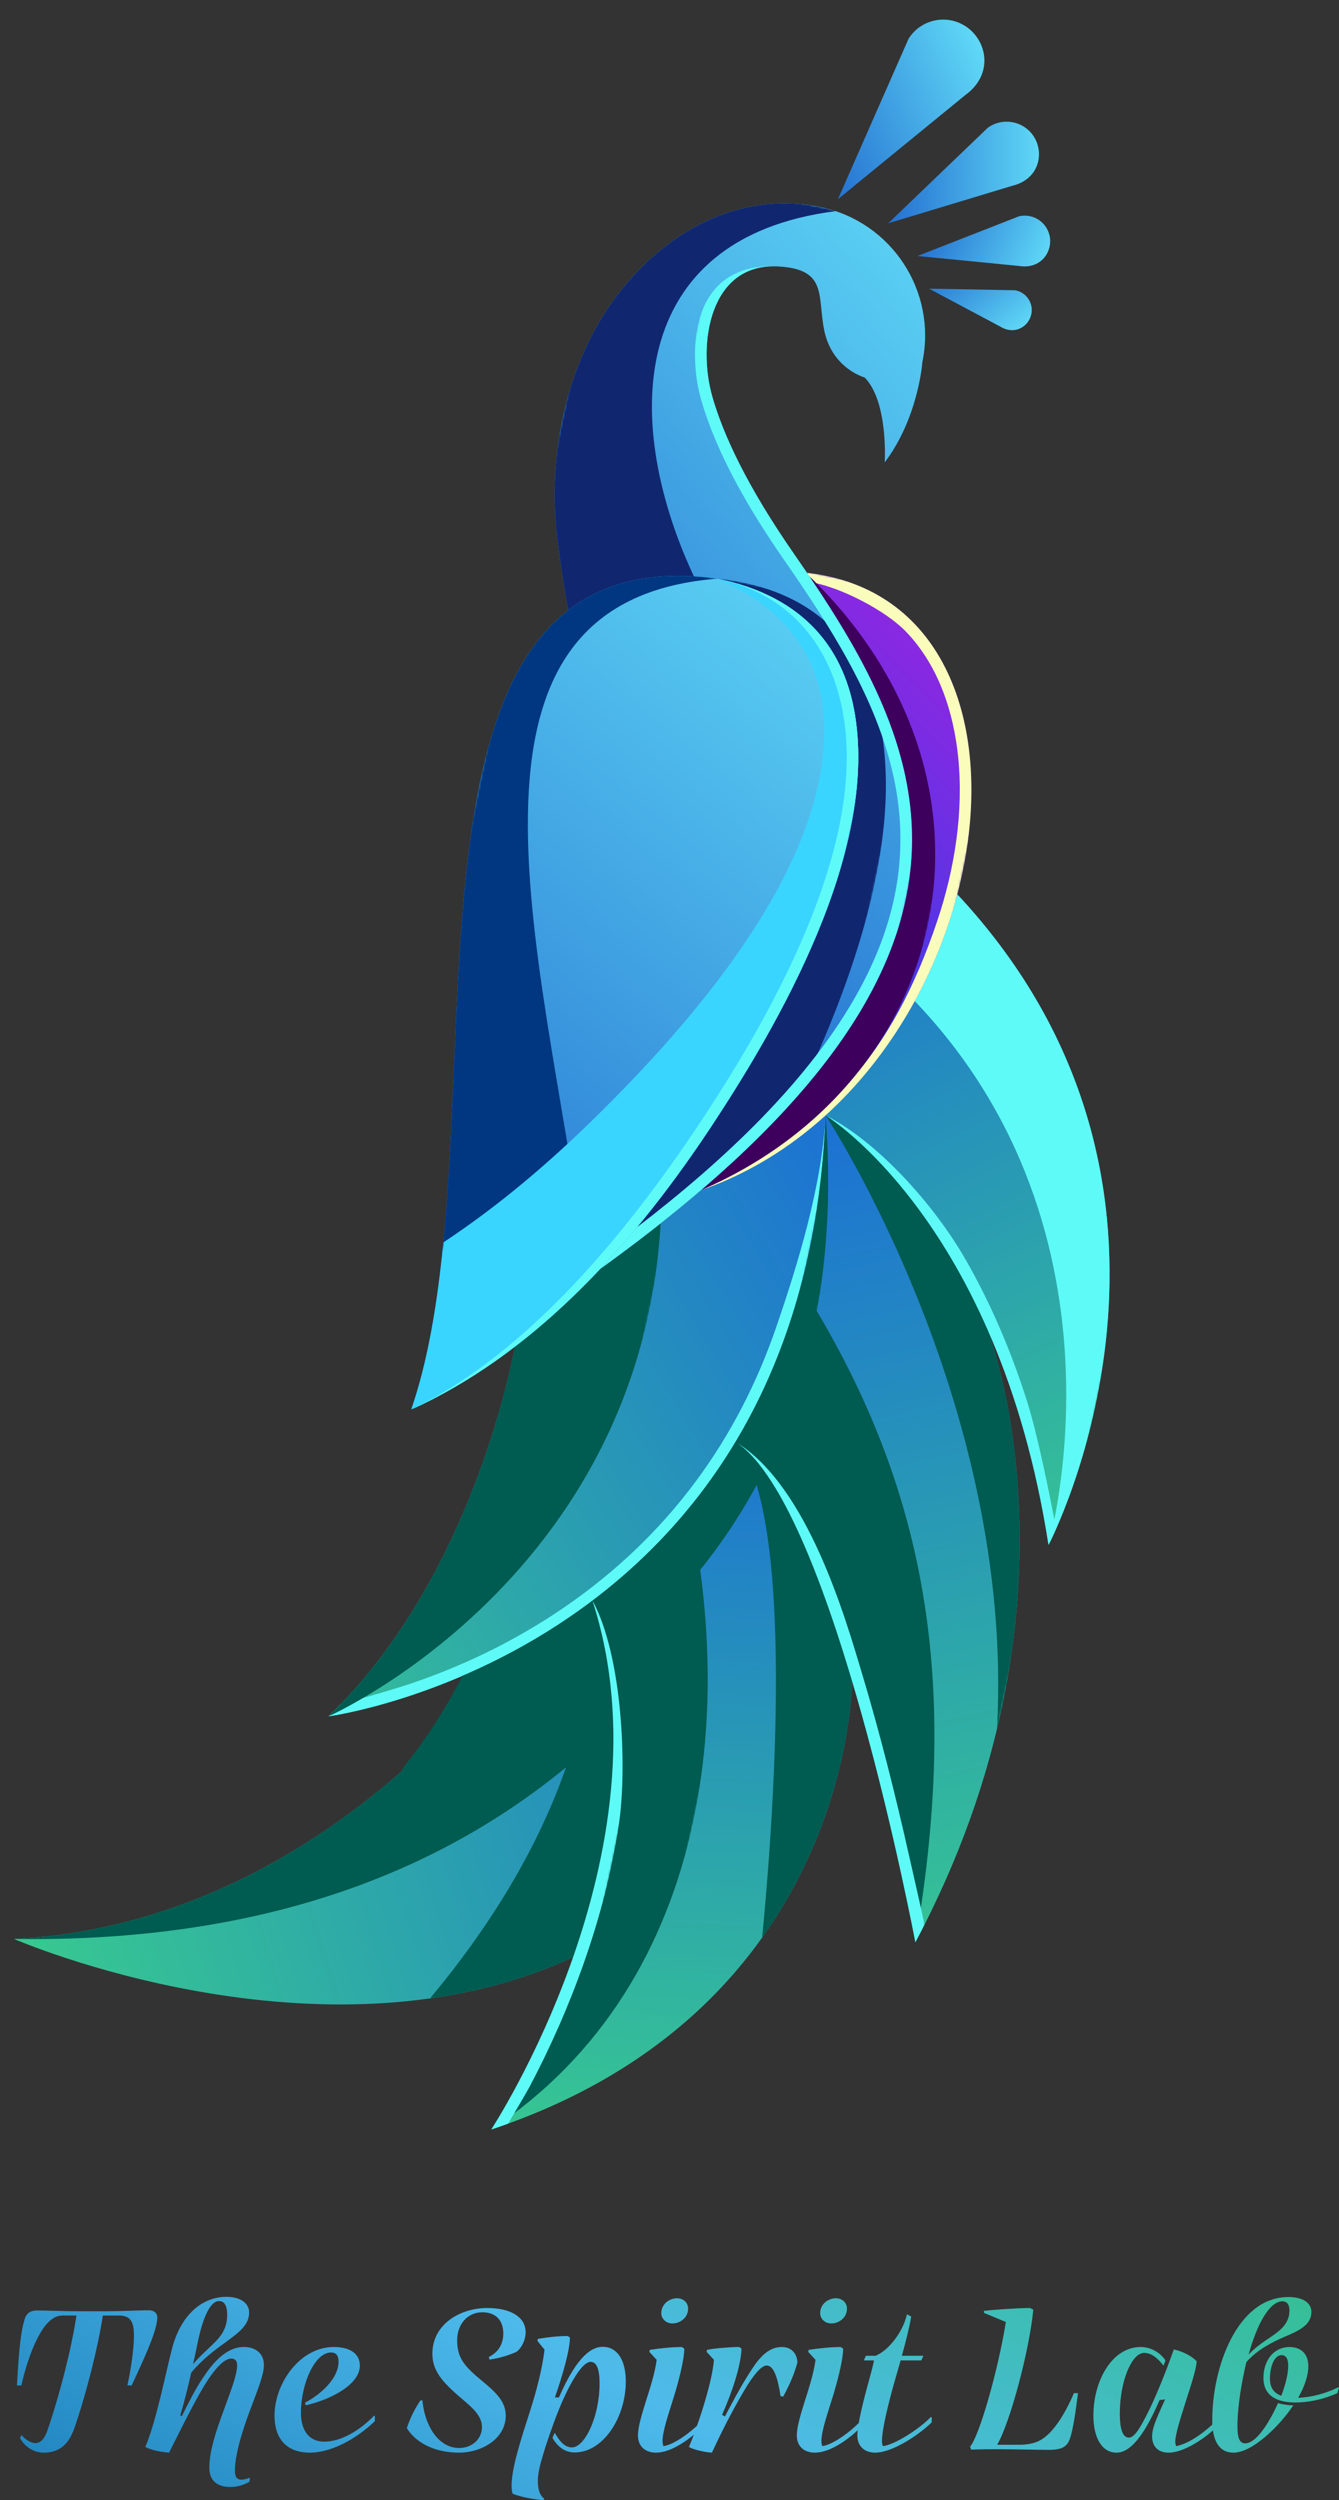 <?xml version="1.0" encoding="UTF-8"?>
<svg id="LOGO" xmlns="http://www.w3.org/2000/svg" xmlns:xlink="http://www.w3.org/1999/xlink" viewBox="0 0 731.29 1365.28"><rect x="0" y="0" width="731.29" height="1365.28" fill="#333333" stroke="none"/>
  <defs>
    <style>
      .cls-1 {
        fill: #5efaf7;
      }

      .cls-1, .cls-2, .cls-3, .cls-4, .cls-5, .cls-6, .cls-7, .cls-8, .cls-9, .cls-10, .cls-11, .cls-12, .cls-13, .cls-14, .cls-15, .cls-16, .cls-17, .cls-18, .cls-19, .cls-20, .cls-21, .cls-22, .cls-23, .cls-24, .cls-25, .cls-26, .cls-27, .cls-28, .cls-29, .cls-30, .cls-31, .cls-32, .cls-33, .cls-34, .cls-35, .cls-36, .cls-37, .cls-38, .cls-39, .cls-40, .cls-41, .cls-42 {
        stroke-width: 0px;
      }

      .cls-1, .cls-6, .cls-10, .cls-23, .cls-37, .cls-38, .cls-42 {
        fill-rule: evenodd;
      }

      .cls-2 {
        fill: url(#linear-gradient-12);
      }

      .cls-43 {
        clip-path: url(#clippath-11);
      }

      .cls-3 {
        fill: url(#linear-gradient-17);
      }

      .cls-4 {
        fill: url(#linear-gradient-19);
      }

      .cls-5 {
        fill: url(#linear-gradient-33);
      }

      .cls-6 {
        fill: #f9fcba;
      }

      .cls-7 {
        fill: url(#linear-gradient);
      }

      .cls-44 {
        mask: url(#mask-10);
      }

      .cls-8 {
        fill: url(#linear-gradient-21);
      }

      .cls-45 {
        mask: url(#mask-17);
      }

      .cls-9 {
        fill: url(#linear-gradient-6);
      }

      .cls-46 {
        mask: url(#mask-2);
      }

      .cls-47 {
        clip-path: url(#clippath-2);
      }

      .cls-10 {
        fill: #39d5ff;
      }

      .cls-48 {
        mask: url(#mask-13);
      }

      .cls-11 {
        fill: url(#linear-gradient-15);
      }

      .cls-49 {
        clip-path: url(#clippath-6);
      }

      .cls-12 {
        fill: url(#linear-gradient-11);
      }

      .cls-50 {
        mask: url(#mask-3);
      }

      .cls-13 {
        fill: url(#linear-gradient-5);
      }

      .cls-14 {
        fill: url(#linear-gradient-31);
      }

      .cls-15 {
        fill: url(#linear-gradient-34);
      }

      .cls-51 {
        clip-path: url(#clippath-7);
      }

      .cls-52 {
        mask: url(#mask-9);
      }

      .cls-53 {
        clip-path: url(#clippath-1);
      }

      .cls-54 {
        clip-path: url(#clippath-4);
      }

      .cls-55 {
        mask: url(#mask-12);
      }

      .cls-16 {
        clip-rule: evenodd;
        fill: none;
      }

      .cls-56 {
        mask: url(#mask-5);
      }

      .cls-17 {
        fill: url(#linear-gradient-13);
      }

      .cls-18 {
        fill: url(#linear-gradient-23);
      }

      .cls-19 {
        fill: url(#linear-gradient-25);
      }

      .cls-20 {
        fill: url(#linear-gradient-16);
      }

      .cls-21 {
        fill: url(#linear-gradient-22);
      }

      .cls-22 {
        fill: url(#linear-gradient-32);
      }

      .cls-23 {
        fill: #005b50;
      }

      .cls-24 {
        fill: url(#linear-gradient-20);
      }

      .cls-57 {
        mask: url(#mask-20);
      }

      .cls-25 {
        fill: url(#linear-gradient-14);
      }

      .cls-26 {
        fill: url(#linear-gradient-2);
      }

      .cls-58 {
        mask: url(#mask-8);
      }

      .cls-27 {
        fill: url(#linear-gradient-7);
      }

      .cls-59 {
        mask: url(#mask-4);
      }

      .cls-28 {
        fill: url(#linear-gradient-3);
      }

      .cls-60 {
        clip-path: url(#clippath-9);
      }

      .cls-61 {
        clip-path: url(#clippath);
      }

      .cls-62 {
        mask: url(#mask-19);
      }

      .cls-63 {
        mask: url(#mask-15);
      }

      .cls-29 {
        fill: url(#linear-gradient-9);
      }

      .cls-30 {
        fill: url(#linear-gradient-27);
      }

      .cls-64 {
        mask: url(#mask-6);
      }

      .cls-65 {
        clip-path: url(#clippath-3);
      }

      .cls-66 {
        mask: url(#mask-16);
      }

      .cls-31 {
        fill: url(#linear-gradient-8);
      }

      .cls-67 {
        clip-path: url(#clippath-8);
      }

      .cls-32 {
        fill: url(#linear-gradient-24);
      }

      .cls-33 {
        fill: url(#linear-gradient-26);
      }

      .cls-68 {
        mask: url(#mask-18);
      }

      .cls-34 {
        fill: url(#linear-gradient-18);
      }

      .cls-35 {
        fill: url(#linear-gradient-30);
      }

      .cls-69 {
        mask: url(#mask-1);
      }

      .cls-70 {
        mask: url(#mask);
      }

      .cls-36 {
        fill: url(#linear-gradient-29);
      }

      .cls-71 {
        clip-path: url(#clippath-5);
      }

      .cls-37 {
        fill: #102770;
      }

      .cls-72 {
        mask: url(#mask-7);
      }

      .cls-38 {
        fill: #003780;
      }

      .cls-39 {
        fill: url(#linear-gradient-28);
      }

      .cls-40 {
        fill: url(#linear-gradient-10);
      }

      .cls-73 {
        clip-path: url(#clippath-10);
      }

      .cls-41 {
        fill: url(#linear-gradient-4);
      }

      .cls-74 {
        mask: url(#mask-14);
      }

      .cls-75 {
        mask: url(#mask-11);
      }

      .cls-42 {
        fill: #3e005d;
      }
    </style>
    <clipPath id="clippath">
      <path class="cls-16" d="m279.9,901.96s-102.27,148.57-272.25,156.84c0,0,168.59,73.41,305.37,9.92l74.35-96.84,11.75-114.65-94.2-9.92-25.02,54.66Z"/>
    </clipPath>
    <linearGradient id="linear-gradient" x1="3.58" y1="1161.62" x2="703.63" y2="775.12" gradientTransform="translate(1212.56 694.25) rotate(90)" gradientUnits="userSpaceOnUse">
      <stop offset="0" stop-color="#3edc81"/>
      <stop offset="1" stop-color="#114fee"/>
    </linearGradient>
    <linearGradient id="linear-gradient-2" x1="-146.82" y1="1549.28" x2="122.44" y2="1075.69" gradientTransform="translate(1340.39 875.79) rotate(90)" gradientUnits="userSpaceOnUse">
      <stop offset="0" stop-color="#fff"/>
      <stop offset="1" stop-color="#000"/>
    </linearGradient>
    <mask id="mask" x="7.64" y="791.32" width="372.93" height="333.56" maskUnits="userSpaceOnUse">
      <rect class="cls-26" x="57.51" y="796.09" width="273.21" height="324.02" transform="translate(-783.44 952.7) rotate(-78.23)"/>
    </mask>
    <linearGradient id="linear-gradient-3" x1="248.13" y1="991.68" x2="108.75" y2="1237.88" gradientTransform="translate(1462.83 811.31) rotate(90)" gradientUnits="userSpaceOnUse">
      <stop offset="0" stop-color="#fff"/>
      <stop offset="1" stop-color="#000"/>
    </linearGradient>
    <mask id="mask-1" x="234.83" y="834.15" width="175.92" height="282.6" maskUnits="userSpaceOnUse">
      <rect class="cls-28" x="191.48" y="912.96" width="262.63" height="124.98" transform="translate(-697.99 1092.49) rotate(-78.23)"/>
    </mask>
    <clipPath id="clippath-1">
      <path class="cls-16" d="m465.36,917.97s.25,179.21-197.07,244.88c0,0,99.8-151.84,55.27-288.74-13.4-168.5,25.48-87.19,25.48-87.19l104.86-12.13,70.13,115.73-58.68,27.44Z"/>
    </clipPath>
    <linearGradient id="linear-gradient-4" x1="502.72" y1="1264.4" x2="400.8" y2="602.06" gradientTransform="translate(1332.26 500.13) rotate(90)" gradientUnits="userSpaceOnUse">
      <stop offset="0" stop-color="#3edc81"/>
      <stop offset="1" stop-color="#114fee"/>
    </linearGradient>
    <linearGradient id="linear-gradient-5" x1="325.32" y1="901.37" x2="225.8" y2="1136.87" gradientTransform="translate(1520.27 666.35) rotate(90)" gradientUnits="userSpaceOnUse">
      <stop offset="0" stop-color="#fff"/>
      <stop offset="1" stop-color="#000"/>
    </linearGradient>
    <mask id="mask-2" x="348.65" y="764.98" width="195.59" height="307.64" maskUnits="userSpaceOnUse">
      <rect class="cls-13" x="303.95" y="848.59" width="284.99" height="140.41" transform="translate(-544.1 1168.44) rotate(-78.23)"/>
    </mask>
    <linearGradient id="linear-gradient-6" x1="292.34" y1="1588.07" x2="138.65" y2="1006.71" gradientTransform="translate(1454.67 803.03) rotate(90)" gradientUnits="userSpaceOnUse">
      <stop offset="0" stop-color="#fff"/>
      <stop offset="1" stop-color="#000"/>
    </linearGradient>
    <mask id="mask-3" x="244.62" y="766.07" width="177.46" height="411.82" maskUnits="userSpaceOnUse">
      <rect class="cls-9" x="133.22" y="923.04" width="400.27" height="97.87" transform="translate(-686.19 1100.06) rotate(-78.23)"/>
    </mask>
    <clipPath id="clippath-2">
      <path class="cls-16" d="m539.33,725.96s59,149.71-39.41,334.68c0,0-44.72-238.02-97.85-273.07l28.21-145.92,15.73-83.28,82.28,63.26,11.03,104.34Z"/>
    </clipPath>
    <linearGradient id="linear-gradient-7" x1="697.9" y1="1140.72" x2="377.92" y2="424.77" gradientTransform="translate(1289.74 275.19) rotate(90)" gradientUnits="userSpaceOnUse">
      <stop offset="0" stop-color="#3edc81"/>
      <stop offset="1" stop-color="#114fee"/>
    </linearGradient>
    <linearGradient id="linear-gradient-8" x1="654.78" y1="1378.4" x2="181.2" y2="958.66" gradientTransform="translate(1487.71 612.76) rotate(90)" gradientUnits="userSpaceOnUse">
      <stop offset="0" stop-color="#fff"/>
      <stop offset="1" stop-color="#000"/>
    </linearGradient>
    <mask id="mask-4" x="350.06" y="679.92" width="222.68" height="380.72" maskUnits="userSpaceOnUse">
      <rect class="cls-31" x="282.9" y="793.75" width="357.01" height="153.08" transform="translate(-484.7 1144.47) rotate(-78.23)"/>
    </mask>
    <linearGradient id="linear-gradient-9" x1="230.19" y1="633.29" x2="274.04" y2="967.1" gradientTransform="translate(1445.7 499.2) rotate(90)" gradientUnits="userSpaceOnUse">
      <stop offset="0" stop-color="#fff"/>
      <stop offset="1" stop-color="#000"/>
    </linearGradient>
    <mask id="mask-5" x="387.89" y="596.95" width="222.35" height="347.2" maskUnits="userSpaceOnUse">
      <rect class="cls-29" x="338.42" y="690.46" width="321.28" height="160.18" transform="translate(-357.09 1101.94) rotate(-78.23)"/>
    </mask>
    <clipPath id="clippath-3">
      <path class="cls-16" d="m282.48,728.81s-20.12,128.64-103.08,208.43c0,0,259.98-34.72,271.5-328.16l-110.79-9.08-57.62,128.8Z"/>
    </clipPath>
    <linearGradient id="linear-gradient-10" x1="91.7" y1="1045.45" x2="646.06" y2="532.24" gradientTransform="translate(1123.62 404.75) rotate(90)" gradientUnits="userSpaceOnUse">
      <stop offset="0" stop-color="#3edc81"/>
      <stop offset="1" stop-color="#114fee"/>
    </linearGradient>
    <linearGradient id="linear-gradient-11" x1="540.74" y1="677.77" x2="31.62" y2="1049" gradientTransform="translate(1290.84 637.41) rotate(90)" gradientUnits="userSpaceOnUse">
      <stop offset="0" stop-color="#fff"/>
      <stop offset="1" stop-color="#000"/>
    </linearGradient>
    <mask id="mask-6" x="179.4" y="568.52" width="277.69" height="410.57" maskUnits="userSpaceOnUse">
      <rect class="cls-12" x="129.92" y="671.22" width="376.64" height="205.17" transform="translate(-504.21 927.52) rotate(-78.23)"/>
    </mask>
    <linearGradient id="linear-gradient-12" x1="404.72" y1="701.58" x2="84.79" y2="1056.38" gradientTransform="translate(1322.04 634.57) rotate(90)" gradientUnits="userSpaceOnUse">
      <stop offset="0" stop-color="#fff"/>
      <stop offset="1" stop-color="#000"/>
    </linearGradient>
    <mask id="mask-7" x="219.17" y="577.68" width="248.59" height="423.67" maskUnits="userSpaceOnUse">
      <rect class="cls-2" x="144.91" y="703.92" width="397.11" height="171.19" transform="translate(-499.51 964.72) rotate(-78.23)"/>
    </mask>
    <linearGradient id="linear-gradient-13" x1="233.05" y1="1358.93" x2="85.79" y2="947.12" gradientTransform="translate(1256.77 674.41) rotate(90)" gradientUnits="userSpaceOnUse">
      <stop offset="0" stop-color="#fff"/>
      <stop offset="1" stop-color="#000"/>
    </linearGradient>
    <mask id="mask-8" x="179.4" y="579.71" width="198.11" height="383.28" maskUnits="userSpaceOnUse">
      <rect class="cls-17" x="95.85" y="708.22" width="365.21" height="126.27" transform="translate(-533.48 886.61) rotate(-78.23)"/>
    </mask>
    <clipPath id="clippath-4">
      <path class="cls-16" d="m450.89,609.08s94.23,57.32,121.75,234.55c0,0,101.57-192.95-49.81-355.27l-37.8,33.84-34.15,86.89Z"/>
    </clipPath>
    <linearGradient id="linear-gradient-14" x1="743.6" y1="863.33" x2="322.8" y2="327.89" gradientTransform="translate(1187.06 105.39) rotate(90)" gradientUnits="userSpaceOnUse">
      <stop offset="0" stop-color="#3edc81"/>
      <stop offset="1" stop-color="#114fee"/>
    </linearGradient>
    <linearGradient id="linear-gradient-15" x1="252.36" y1="624.61" x2="281.61" y2="994.45" gradientTransform="translate(1435.34 450.67) rotate(90)" gradientUnits="userSpaceOnUse">
      <stop offset="0" stop-color="#fff"/>
      <stop offset="1" stop-color="#000"/>
    </linearGradient>
    <mask id="mask-9" x="409.12" y="609.08" width="207.53" height="235.01" maskUnits="userSpaceOnUse">
      <rect class="cls-11" x="410.5" y="641.93" width="204.78" height="169.32" transform="translate(-303.04 1080.49) rotate(-78.23)"/>
    </mask>
    <linearGradient id="linear-gradient-16" x1="722.56" y1="1017.19" x2="239.47" y2="839.76" gradientTransform="translate(1393.04 380.02) rotate(90)" gradientUnits="userSpaceOnUse">
      <stop offset="0" stop-color="#fff"/>
      <stop offset="1" stop-color="#000"/>
    </linearGradient>
    <mask id="mask-10" x="423.17" y="481.94" width="227.69" height="363.64" maskUnits="userSpaceOnUse">
      <rect class="cls-20" x="368.19" y="582.64" width="337.64" height="162.23" transform="translate(-222.33 1054.09) rotate(-78.23)"/>
    </mask>
    <clipPath id="clippath-5">
      <path class="cls-16" d="m388.97,216.38c5.89,20.7,18.78,48.78,44.63,86.03,72.17,104.02,133.99,218.84-107.52,391.79,39.52-189.65-4.26-267.79-21.4-397.38-5.79-43.77,2.95-91.52,26.55-127.3,27.03-40.98,70.83-66.05,117.02-56.42,38.71,8.07,63.55,45.98,55.49,84.69,0,0-2.1,30.24-20.55,54.71,0,0,2.05-33.15-10.97-46.37,0,0-17.71-4.81-22.03-25.57-3.92-18.84,2.12-33.61-25.33-35.07-37.15-1.97-44.08,42.11-35.88,70.9"/>
    </clipPath>
    <linearGradient id="linear-gradient-17" x1="152.82" y1="714.32" x2="576.97" y2="156.07" gradientTransform="translate(835.71 26.68) rotate(90)" gradientUnits="userSpaceOnUse">
      <stop offset="0" stop-color="#0131b9"/>
      <stop offset="1" stop-color="#66e5fb"/>
    </linearGradient>
    <linearGradient id="linear-gradient-18" x1="-526.85" y1="855.75" x2="160.57" y2="548.64" gradientTransform="translate(943.97 200.19) rotate(90)" gradientUnits="userSpaceOnUse">
      <stop offset="0" stop-color="#fff"/>
      <stop offset="1" stop-color="#000"/>
    </linearGradient>
    <mask id="mask-11" x="262.08" y="89.75" width="194.43" height="380.73" maskUnits="userSpaceOnUse">
      <rect class="cls-34" x="177.65" y="218.66" width="363.3" height="122.91" transform="translate(11.78 574.72) rotate(-78.23)"/>
    </mask>
    <linearGradient id="linear-gradient-19" x1="381.9" y1="229.15" x2="127.1" y2="826.7" gradientTransform="translate(1166.93 357.58) rotate(90)" gradientUnits="userSpaceOnUse">
      <stop offset="0" stop-color="#fff"/>
      <stop offset="1" stop-color="#000"/>
    </linearGradient>
    <mask id="mask-12" x="313.95" y="315.28" width="193.56" height="398.94" maskUnits="userSpaceOnUse">
      <rect class="cls-4" x="219.26" y="455.79" width="382.94" height="117.92" transform="translate(-176.98 811.84) rotate(-78.23)"/>
    </mask>
    <clipPath id="clippath-6">
      <path class="cls-16" d="m391.91,315.99c48.25,10.05,69.54,39.31,75.16,75.14,11.65,74.26-39.85,165.85-80.51,226.87-44.6,66.93-97.99,122.74-162.01,151.75,53.48-154.58-28.53-480,167.35-453.75"/>
    </clipPath>
    <linearGradient id="linear-gradient-20" x1="69.35" y1="986.13" x2="452.49" y2="247.81" gradientTransform="translate(863.8 251.66) rotate(90)" gradientUnits="userSpaceOnUse">
      <stop offset="0" stop-color="#0131b9"/>
      <stop offset="1" stop-color="#66e5fb"/>
    </linearGradient>
    <linearGradient id="linear-gradient-21" x1="492.24" y1="54.73" x2="32.88" y2="852.99" gradientTransform="translate(1081.04 468.18) rotate(90)" gradientUnits="userSpaceOnUse">
      <stop offset="0" stop-color="#fff"/>
      <stop offset="1" stop-color="#000"/>
    </linearGradient>
    <mask id="mask-13" x="192.2" y="294.71" width="208.46" height="491.4" maskUnits="userSpaceOnUse">
      <rect class="cls-8" x="57.26" y="483.77" width="478.35" height="113.27" transform="translate(-293.08 720.37) rotate(-78.23)"/>
    </mask>
    <linearGradient id="linear-gradient-22" x1="277.56" y1="1130.37" x2="76.22" y2="669.71" gradientTransform="translate(1140.57 426.36) rotate(90)" gradientUnits="userSpaceOnUse">
      <stop offset="0" stop-color="#fff"/>
      <stop offset="1" stop-color="#000"/>
    </linearGradient>
    <mask id="mask-14" x="223.17" y="301.16" width="265.57" height="503.29" maskUnits="userSpaceOnUse">
      <rect class="cls-21" x="116.78" y="467" width="478.35" height="171.6" transform="translate(-257.83 788.52) rotate(-78.23)"/>
    </mask>
    <clipPath id="clippath-7">
      <path class="cls-16" d="m440.72,312.78c146.3,16.82,104.44,280.63-57.79,337.13l.03-.06c166.25-142.42,120.88-243.69,58.94-335.32-.28-.42-1-1.37-1.18-1.75"/>
    </clipPath>
    <linearGradient id="linear-gradient-23" x1="357.73" y1="627.02" x2="524.68" y2="369.52" gradientTransform="translate(957.89 31.97) rotate(90)" gradientUnits="userSpaceOnUse">
      <stop offset="0" stop-color="#0049e7"/>
      <stop offset="1" stop-color="#9027e2"/>
    </linearGradient>
    <linearGradient id="linear-gradient-24" x1="319.39" y1="936.97" x2="178.56" y2="709.59" gradientTransform="translate(1197.11 297.96) rotate(90)" gradientUnits="userSpaceOnUse">
      <stop offset="0" stop-color="#fff"/>
      <stop offset="1" stop-color="#000"/>
    </linearGradient>
    <mask id="mask-15" x="371" y="312.3" width="183.9" height="358.89" maskUnits="userSpaceOnUse">
      <rect class="cls-32" x="291.79" y="433.48" width="342.31" height="116.53" transform="translate(-112.89 844.66) rotate(-78.23)"/>
    </mask>
    <linearGradient id="linear-gradient-25" x1="442.87" y1="260.79" x2="123.57" y2="854.78" gradientTransform="translate(1192.42 303.69) rotate(90)" gradientUnits="userSpaceOnUse">
      <stop offset="0" stop-color="#fff"/>
      <stop offset="1" stop-color="#000"/>
    </linearGradient>
    <mask id="mask-16" x="372.48" y="314.53" width="169.59" height="354.07" maskUnits="userSpaceOnUse">
      <rect class="cls-19" x="287.1" y="440.41" width="340.35" height="102.32" transform="translate(-117.23 838.96) rotate(-78.23)"/>
    </mask>
    <clipPath id="clippath-8">
      <path class="cls-16" d="m563.33,171.15c-1.16,6.86-8.9,12.22-17.15,7.13l-38.78-20.65,46.94.87c5.98,1.01,10,6.67,8.99,12.65"/>
    </clipPath>
    <linearGradient id="linear-gradient-26" x1="388.23" y1="105.3" x2="465.8" y2="165.87" gradientTransform="translate(681.21 -273.85) rotate(90)" gradientUnits="userSpaceOnUse">
      <stop offset="0" stop-color="#0131b9"/>
      <stop offset="1" stop-color="#66e5fb"/>
    </linearGradient>
    <clipPath id="clippath-9">
      <path class="cls-16" d="m573.2,128.57c1.96,8.6-4.51,18.64-16.66,16.66l-55.45-5.44,55.44-21.69c7.49-1.71,14.95,2.98,16.66,10.47"/>
    </clipPath>
    <linearGradient id="linear-gradient-27" x1="366.4" y1="93.24" x2="478.51" y2="117.69" gradientTransform="translate(648.8 -308.28) rotate(90)" gradientUnits="userSpaceOnUse">
      <stop offset="0" stop-color="#0131b9"/>
      <stop offset="1" stop-color="#66e5fb"/>
    </linearGradient>
    <clipPath id="clippath-10">
      <path class="cls-16" d="m564.16,73.89c6.46,9.13,3.73,24.03-11.46,27.6l-67.63,20.45,54.49-52.26c7.96-5.63,18.97-3.74,24.6,4.21"/>
    </clipPath>
    <linearGradient id="linear-gradient-28" x1="328.94" y1="97.02" x2="468.18" y2="67.53" gradientTransform="translate(607.07 -325.14) rotate(90)" gradientUnits="userSpaceOnUse">
      <stop offset="0" stop-color="#0131b9"/>
      <stop offset="1" stop-color="#66e5fb"/>
    </linearGradient>
    <clipPath id="clippath-11">
      <path class="cls-16" d="m527.09,14.17c11.99,7.58,16,26.36-.08,37.89l-69.38,56.71,38.58-87.63c6.6-10.45,20.42-13.57,30.87-6.96"/>
    </clipPath>
    <linearGradient id="linear-gradient-29" x1="284.12" y1="125.19" x2="434.55" y2="15.73" gradientTransform="translate(552.76 -326.43) rotate(90)" gradientUnits="userSpaceOnUse">
      <stop offset="0" stop-color="#0131b9"/>
      <stop offset="1" stop-color="#66e5fb"/>
    </linearGradient>
    <linearGradient id="linear-gradient-30" x1="800.44" y1="454.75" x2="23.25" y2="835.35" gradientTransform="translate(1141.26 426.09) rotate(90)" gradientUnits="userSpaceOnUse">
      <stop offset="0" stop-color="#fff"/>
      <stop offset="1" stop-color="#000"/>
    </linearGradient>
    <mask id="mask-17" x="224.56" y="301.45" width="264.18" height="503" maskUnits="userSpaceOnUse">
      <rect class="cls-35" x="117.48" y="467.86" width="478.35" height="170.18" transform="translate(-257.42 789.31) rotate(-78.23)"/>
    </mask>
    <linearGradient id="linear-gradient-31" x1="611.2" y1="1077.65" x2="34.69" y2="562.09" gradientTransform="translate(1088.13 272.96) rotate(90)" gradientUnits="userSpaceOnUse">
      <stop offset="0" stop-color="#fff"/>
      <stop offset="1" stop-color="#000"/>
    </linearGradient>
    <mask id="mask-18" x="276.03" y="138.09" width="284.74" height="579.82" maskUnits="userSpaceOnUse">
      <rect class="cls-14" x="140.5" y="340.48" width="555.8" height="175.05" transform="translate(-85.95 750.31) rotate(-78.23)"/>
    </mask>
    <linearGradient id="linear-gradient-32" x1="331.64" y1="758.85" x2="245.76" y2="1142.23" gradientTransform="translate(1533.55 664.97) rotate(90)" gradientUnits="userSpaceOnUse">
      <stop offset="0" stop-color="#fff"/>
      <stop offset="1" stop-color="#000"/>
    </linearGradient>
    <mask id="mask-19" x="351.61" y="787.58" width="201.62" height="273.67" maskUnits="userSpaceOnUse">
      <rect class="cls-22" x="328.74" y="847.21" width="247.37" height="154.41" transform="translate(-544.84 1178.76) rotate(-78.23)"/>
    </mask>
    <linearGradient id="linear-gradient-33" x1="371.83" y1="940.52" x2="103.72" y2="1229.9" gradientTransform="translate(1487.36 866.76) rotate(90)" gradientUnits="userSpaceOnUse">
      <stop offset="0" stop-color="#fff"/>
      <stop offset="1" stop-color="#000"/>
    </linearGradient>
    <mask id="mask-20" x="263.55" y="873.89" width="98.87" height="296.07" maskUnits="userSpaceOnUse">
      <rect class="cls-5" x="165.91" y="1002.08" width="294.16" height="39.71" transform="translate(-751.3 1119.89) rotate(-78.23)"/>
    </mask>
    <linearGradient id="linear-gradient-34" x1="470.1" y1="1116.35" x2="261.06" y2="1478.42" gradientUnits="userSpaceOnUse">
      <stop offset="0" stop-color="#35bf97"/>
      <stop offset=".54" stop-color="#4ebaeb"/>
      <stop offset="1" stop-color="#2388c2"/>
    </linearGradient>
  </defs>
  <g>
    <g class="cls-61">
      <rect class="cls-7" x="48.04" y="800.56" width="314.66" height="354.01" transform="translate(-793.52 979.22) rotate(-78.23)"/>
    </g>
    <g class="cls-70">
      <path class="cls-23" d="m279.9,901.96s-102.27,148.57-272.25,156.84c170.6,2.56,287.23-59.21,363.99-158.46l-11.92-47.26-54.8-5.77-25.02,54.66Z"/>
    </g>
    <g class="cls-69">
      <path class="cls-23" d="m234.83,1091.25c26.3-3.7,52.79-10.76,78.19-22.54l74.35-96.84,11.75-114.65-70.4-7.41c-1.67,7.43-3.38,15.49-5.15,24.31,3.33,89.73-48.93,169.68-88.74,217.14"/>
    </g>
    <g class="cls-53">
      <rect class="cls-41" x="156.51" y="830.56" width="456.17" height="247.09" transform="translate(-627.9 1136) rotate(-78.23)"/>
    </g>
    <g class="cls-46">
      <path class="cls-23" d="m465.36,917.97s.08,71.06-49.11,140.09c5.66-58.11,19.14-229.72-14.18-270.48l3.89-7.23,47.96-5.55,70.13,115.73-58.68,27.44Z"/>
    </g>
    <g class="cls-50">
      <path class="cls-23" d="m268.3,1162.86s99.8-151.84,55.27-288.74c-13.4-168.5,25.48-87.19,25.48-87.19l17.86-2.07c40.53,138.24,23.08,297.3-98.62,378"/>
    </g>
    <g class="cls-47">
      <rect class="cls-27" x="261.29" y="708.58" width="480.72" height="213.83" transform="translate(-399.02 1140.26) rotate(-78.23)"/>
    </g>
    <g class="cls-59">
      <path class="cls-23" d="m499.92,1060.65s-44.72-238.02-97.85-273.07l20.82-107.65c82.1,118.22,102.76,230.34,77.04,380.72"/>
    </g>
    <g class="cls-56">
      <path class="cls-23" d="m539.33,725.96s35.73,90.71,5.17,218.15c9.95-178.22-93.6-335.03-93.6-335.03,25.71-15.07,52.72-3.31,78.36,21.61l10.07,95.27Z"/>
    </g>
    <g class="cls-65">
      <rect class="cls-40" x="150.61" y="654.4" width="376.63" height="247.43" transform="translate(-491.96 951.2) rotate(-78.23)"/>
    </g>
    <g class="cls-64">
      <path class="cls-1" d="m186.12,930.52c-2.19,2.27-4.43,4.52-6.72,6.72,0,0,259.98-34.72,271.5-328.16-1.99,38.44-15.13,81.08-26.87,115.35-20.9,60.98-58.32,113.9-116.08,153.44-27.18,18.61-57.5,33.21-88.89,43.21-6.93,2.21-25.84,7.7-32.92,9.43h-.01Z"/>
    </g>
    <g class="cls-72">
      <path class="cls-23" d="m252.61,915.09c-9.16,17.79-20.18,35.24-33.44,51.34,0,0,254.22-64.55,231.72-357.35-7.5,191.18-120.46,272.52-198.28,306.01"/>
    </g>
    <g class="cls-58">
      <path class="cls-23" d="m282.48,728.81s-20.12,128.64-103.08,208.43c0,0,208.56-92.22,179.16-335.72l-18.45-1.51-57.62,128.8Z"/>
    </g>
    <g class="cls-54">
      <rect class="cls-25" x="385.9" y="553.89" width="337.64" height="227.11" transform="translate(-211.84 1074.37) rotate(-78.23)"/>
    </g>
    <g class="cls-52">
      <path class="cls-1" d="m450.89,609.08s94.23,57.32,121.75,234.55c0,0,1.64-3.11,4.18-8.86-3.73-19.29-10.04-51.21-16.06-70.08-8.49-26.6-19.42-52.45-33.2-76.55-17.58-30.76-48.68-64.94-76.67-79.06"/>
    </g>
    <g class="cls-44">
      <path class="cls-1" d="m572.65,843.63s101.57-192.95-49.81-355.27l-37.8,33.84-2.96,7.53c143.94,128.82,90.56,313.9,90.56,313.9"/>
    </g>
    <g class="cls-71">
      <rect class="cls-3" x="130.55" y="252.57" width="593.81" height="318.94" transform="translate(-63.12 746.46) rotate(-78.23)"/>
    </g>
    <g class="cls-75">
      <path class="cls-37" d="m334.8,460.56c-8.44-54.38-22.16-103.5-30.12-163.75-5.79-43.77,2.95-91.52,26.55-127.3,27.03-40.98,70.83-66.05,117.02-56.42,2.79.58,5.51,1.33,8.16,2.21-114.47,14.59-117.3,116.28-76.24,201.99,23.05,48.11-1.85,147.53-45.37,143.27"/>
    </g>
    <g class="cls-55">
      <path class="cls-37" d="m436.4,597.6c-26.04,29.81-61.51,61.5-108.69,95.43,21.15-22.47,40.73-47.84,58.86-75.04,40.66-61.02,92.16-152.61,80.51-226.87-5.62-35.83-26.91-65.08-75.16-75.14,51.83,5.55,77.3,34.12,86.95,71.24,16.67,64.1-11.52,145.42-42.46,210.37"/>
    </g>
    <g class="cls-49">
      <rect class="cls-24" x="63.98" y="385.51" width="478.35" height="312.59" transform="translate(-289.09 728.07) rotate(-78.23)"/>
    </g>
    <g class="cls-48">
      <path class="cls-38" d="m321.04,699.97c-29.14,29.65-61.19,53.78-96.48,69.77,53.48-154.58-28.53-480,167.35-453.75-162.88,12.64-89.83,220.56-70.88,383.98"/>
    </g>
    <g class="cls-74">
      <path class="cls-10" d="m391.91,315.99c48.25,10.05,69.54,39.31,75.16,75.14,11.65,74.26-39.85,165.85-80.51,226.87-44.6,66.93-97.99,122.74-162.01,151.75,9.11-26.34,14.28-57.64,17.57-91.31,28.79-18.98,56.38-42.13,82.66-67.94,52.3-51.39,121.48-130.48,125.29-205.56,1.84-36.22-13-69.22-58.17-88.94"/>
    </g>
    <g class="cls-51">
      <rect class="cls-18" x="307.69" y="410.08" width="355.2" height="159.49" transform="translate(-93.22 865) rotate(-78.23)"/>
    </g>
    <g class="cls-63">
      <path class="cls-6" d="m382.94,649.91l.03-.06.16-.14-.19.2Zm57.79-337.13c146.3,16.82,104.44,280.63-57.79,337.13,68.41-34.46,104.19-73.59,128.93-146.99,9.52-28.25,14.43-59.5,11.45-89.28-2.5-24.96-10.82-50.29-28.51-68.69-10.96-11.41-34.62-23.64-50.45-26.77-.81-1.22-1.63-2.44-2.45-3.65-.28-.42-1-1.37-1.18-1.75Z"/>
    </g>
    <g class="cls-66">
      <path class="cls-42" d="m382.94,649.91l.03-.06c166.25-142.42,120.88-243.69,58.94-335.32,116.17,112.49,77.86,276.22-58.97,335.37"/>
    </g>
    <g class="cls-67">
      <rect class="cls-33" x="522.73" y="137.89" width="24.56" height="57.78" transform="translate(262.61 656.52) rotate(-78.23)"/>
    </g>
    <g class="cls-60">
      <rect class="cls-30" x="522.09" y="93.65" width="35.75" height="71.97" transform="translate(302.92 631.81) rotate(-78.23)"/>
    </g>
    <g class="cls-73">
      <rect class="cls-39" x="494.57" y="57.45" width="69.81" height="76.18" transform="translate(327.95 594.39) rotate(-78.23)"/>
    </g>
    <g class="cls-43">
      <rect class="cls-36" x="447.55" y="26.63" width="111.11" height="69.74" transform="translate(340.28 541.49) rotate(-78.23)"/>
    </g>
    <g class="cls-45">
      <path class="cls-1" d="m391.91,315.99c48.25,10.05,69.54,39.31,75.16,75.14,11.65,74.26-39.85,165.85-80.51,226.87-44.6,66.93-97.99,122.74-162.01,151.75,65.1-31.24,119.38-99.1,156.78-155.23,19.52-29.29,37.81-59.94,52.53-91.94,17.9-38.91,33.78-87.2,27-130.48-6.21-39.57-29.99-67.93-68.96-76.11"/>
    </g>
    <g class="cls-68">
      <path class="cls-1" d="m388.97,216.38c5.89,20.7,18.78,48.78,44.63,86.03,72,103.78,133.67,218.3-105.85,390.58,6.88-7.31,13.6-14.94,20.15-22.83,46.68-35.82,94.71-80.29,121.71-130.23,20.69-38.26,27.76-77.32,17.48-119.85-10.02-41.42-34.68-79.43-58.69-114.06-18.06-26.03-36.77-57.19-45.52-87.91-2.35-8.25-3.43-17.1-3.31-25.67.38-27.9,13.62-48.64,45.29-46.96-37.15-1.97-44.08,42.11-35.88,70.9"/>
    </g>
    <g class="cls-62">
      <path class="cls-1" d="m504.9,1051.03c-1.62,3.19-3.27,6.4-4.98,9.62,0,0-44.72-238.02-97.85-273.07,39.05,24.08,59.49,95.53,68.67,126.11,9.83,32.75,18.21,66.07,25.7,99.43,2.11,9.41,6.51,28.43,8.47,37.92"/>
    </g>
    <g class="cls-57">
      <path class="cls-1" d="m277.56,1159.64c-3.04,1.1-6.13,2.18-9.26,3.22,0,0,99.8-151.84,55.27-288.74l-.02-.22s.03.09.04.13c16.52,30.32,18.9,91.62,14.47,121.78-3.8,25.85-10.5,51.36-19.08,75.78-8.19,23.31-18.23,46.17-29.79,68-1.93,3.64-9.56,16.36-11.63,20.05"/>
    </g>
  </g>
  <g>
    <path class="cls-15" d="m23.78,1339.32c-5.55,0-10.54-3.55-12.87-7.99l.89-1.66c1.66,2.33,5.21,4.44,7.43,4.44,3,0,5.1-2.33,6.77-7.21,5.99-17.31,12.98-43.71,15.75-62.46h-7.66c-6.1,0-10.65,6.21-14.2,13.54-3.22,6.32-6.55,16.97-8.21,24.63h-2.44c.67-11.87,1.66-28.07,3.99-35.28.78-3.77,3-5.66,7.1-5.66,5.21,0,13.98.44,23.08.44h14.09c9.1,0,18.31-.55,23.63-.55,3,0,4.77,1.55,4.77,3.88,0,7.99-9.1,26.41-13.98,37.17h-2.33c1.89-8.99,3.55-19.3,3.55-27.4,0-6.55-1.44-10.76-7.99-10.76h-8.99c-2.55,16.86-8.88,42.16-15.42,61.13-3.11,9.21-8.32,13.76-16.97,13.76Z"/>
    <path class="cls-15" d="m137.83,1312.8c-3.77,9.76-9.54,25.85-9.54,36.5,0,3.44,1.33,4.77,3.44,4.77,1.55,0,3.11-.44,4.44-1l.33.22-.33,2c-3,1.55-6.32,2.77-10.32,2.77-8.43,0-11.54-4.55-11.54-10.54,0-8.99,3.77-20.3,7.66-30.73,3.77-10.43,7.54-19.86,7.54-25.18,0-2.44-1.11-3.66-3.22-3.66-3.55,0-7.99,4.55-12.54,11.32-6.32,9.65-12.87,23.08-21.41,40.05-4.88-.44-9.32-1.22-12.98-3.11,6.1-14.31,11.21-40.94,14.65-53.92,4.66-17.75,15.98-28.07,29.73-28.07,7.32,0,12.31,3.33,12.31,8.54,0,6.99-5.66,10.98-13.31,16.64-5.66,3.99-12.31,9.1-18.31,16.2-1.66,7.43-3.55,15.2-5.99,23.41l.89.33c3.44-6.77,7.21-14.76,12.09-21.75,5.99-8.99,13.2-15.98,21.63-15.98,7.21,0,11.09,4.1,11.09,9.87,0,4.88-3.22,13.09-6.32,21.3Zm-32.4-21.75c3.77-4.55,7.66-7.77,10.76-10.87,4.66-4.44,7.88-8.76,7.88-16.09,0-5.33-1.66-7.54-4.44-7.54-4.99,0-8.99,9.54-11.76,23.08-.78,3.77-1.55,7.66-2.44,11.43Z"/>
    <path class="cls-15" d="m164.35,1317.57c0,9.21,4.11,15.75,12.76,15.75s18.86-5.55,27.18-14.2l.44.22v2.77c-9.99,9.65-23.74,17.2-35.5,17.2-12.76,0-19.3-7.66-19.3-20.19,0-17.53,13.76-37.5,32.4-37.5,8.21,0,14.2,3.22,14.2,10.21,0,9.99-15.09,18.31-29.51,21.63l-.44-1.44c8.54-4.44,18.31-13.2,18.31-22.3,0-3.33-1.11-5.1-4.22-5.1-8.54,0-16.31,16.75-16.31,32.95Z"/>
    <path class="cls-15" d="m251.89,1309.59c-10.76-9.1-15.75-15.31-15.75-24.3,0-16.2,15.31-24.96,29.96-24.96,12.87,0,20.97,4.99,20.97,13.2,0,4.11-2,8.43-4.99,10.76-4.44,1.89-8.76,3.33-14.76,4.22l-.33-1.44c5.33-2.66,7.88-7.21,7.88-12.87,0-6.88-3.88-11.54-11.43-11.54-8.32,0-13.76,6.77-13.76,15.2,0,8.99,3.11,13.54,12.43,21.3,8.76,7.21,14.09,12.09,14.09,19.97,0,12.65-13.2,20.19-25.52,20.19s-23.19-4.77-28.51-13.42c2-5.77,4.1-10.1,7.43-15.09h1.11c1.11,12.87,8.21,25.96,20.08,25.96,6.99,0,12.43-4.88,12.43-11.43,0-5.99-4.88-10.32-11.32-15.75Z"/>
    <path class="cls-15" d="m296.82,1365.28c-5.1-.44-12.32-1.66-16.86-3.55-.44-1.33-.55-2.88-.55-4.55,0-9.54,5.1-25.07,9.99-40.38,3.77-11.65,6.77-23.52,7.99-33.73l-3.88-4.77.22-1.11c5.77-1,11.09-1.55,16.31-1.55l1.22.78c0,6.77-4.1,21.08-8.21,32.73h2.22c5.88-13.42,13.98-27.63,23.85-27.63,8.1,0,12.65,7.32,12.65,18.97,0,19.42-12.2,38.72-27.96,38.72-5.33,0-9.43-3.22-12.09-7.99l1.22-2.77c2.66,4.55,5.33,7.99,9.43,7.99,7.1,0,15.09-16.97,15.09-34.95,0-7.88-1.66-11.76-4.88-11.76-3.99,0-9.76,8.65-15.75,22.19-2.88,6.66-5.44,13.76-8.88,24.08-1.89,6.32-4.22,12.98-4.22,18.86,0,4.55,1.11,7.88,3.55,9.65l-.44.78Z"/>
    <path class="cls-15" d="m358.29,1339.32c-5.66,0-9.87-3.22-9.87-9.43,0-4.66,2.11-11.54,4.44-18.97,2.33-7.32,4.88-15.31,5.77-22.3l-3.99-4.33.22-1.11c5.77-.89,12.31-1.55,17.53-1.55l1.33.89c0,5.33-2.33,14.87-5.1,24.41-3,9.87-6.77,20.19-6.77,25.96,0,1.22.22,2.33.55,2.88,6.1-1,14.87-7.66,19.97-12.76l.44.22v2.77c-5.99,5.88-16.09,13.31-24.52,13.31Zm2.88-76.22c0-5.1,4.66-8.1,8.54-8.1,3.55,0,6.1,2.44,6.1,5.66,0,5.1-4.55,8.1-8.54,8.1-3.44,0-6.1-2.44-6.1-5.66Z"/>
    <path class="cls-15" d="m408.55,1301.93c-5.21,8.43-12.09,20.86-19.75,37.39-3.66-.22-9.98-1.55-12.54-3.11,3.55-8.1,12.65-34.06,13.65-47.6l-3.99-4.33.22-1.11c4.33-.89,13.09-1.55,17.53-1.55l1.33.89c-.44,9.99-5.44,24.41-10.65,36.17l1.55.89c3.55-6.77,8.21-15.53,12.54-22.41,3.88-5.99,9.21-15.53,18.53-15.53,5.21,0,8.32,3.44,8.54,8.43-1.66,6.21-4.22,12.09-7.77,18.64l-1.44-.22c-1.44-9.43-3.55-16.75-7.54-16.75-2.44,0-5.66,3.22-10.21,10.21Z"/>
    <path class="cls-15" d="m445.05,1339.32c-5.66,0-9.87-3.22-9.87-9.43,0-4.66,2.11-11.54,4.44-18.97,2.33-7.32,4.88-15.31,5.77-22.3l-3.99-4.33.22-1.11c5.77-.89,12.31-1.55,17.53-1.55l1.33.89c0,5.33-2.33,14.87-5.1,24.41-3,9.87-6.77,20.19-6.77,25.96,0,1.22.22,2.33.55,2.88,6.1-1,14.87-7.66,19.97-12.76l.44.22v2.77c-5.99,5.88-16.09,13.31-24.52,13.31Zm2.88-76.22c0-5.1,4.66-8.1,8.54-8.1,3.55,0,6.1,2.44,6.1,5.66,0,5.1-4.55,8.1-8.54,8.1-3.44,0-6.1-2.44-6.1-5.66Z"/>
    <path class="cls-15" d="m478,1339.32c-5.77,0-9.76-3.44-9.76-9.43s3.44-19.53,6.55-30.73c1-3.66,2.11-7.77,2.55-10.21h-5.55l1.11-2.55h5.33c7.54-3.11,15.2-13.76,17.09-22.63l2.33,1.22c-.89,5.44-2.88,13.54-5.1,21.41h11.76l-1.11,2.55h-11.32c-.89,3-2,6.88-2.88,9.99-3.55,12.32-7.32,27.51-7.32,34.06,0,1.22.22,2.22.55,2.77,6.77-.89,20.19-9.65,26.18-15.98l.44.33v2.66c-7.1,6.99-21.63,16.53-30.84,16.53Z"/>
    <path class="cls-15" d="m572.64,1337.77c-7.66,0-18.08-.33-26.63-.33-5.33,0-10.1,0-15.64.22l-.55-1.67c4.99-5.55,15.31-41.72,19.53-68.01l-11.98-4.99v-1.11c4.77-.55,17.86-1.55,25.18-1.55l1.78.89c-2.11,22.3-12.76,62.02-19.75,73.78h12.65c3.44,0,7.43-.67,10.43-2.22,6.77-3.33,13.54-13.54,18.86-25.96h2.22c-1.44,11.54-2.77,19.75-4.22,24.3-1.55,4.99-4.44,6.66-11.87,6.66Z"/>
    <path class="cls-15" d="m638.21,1339.32c-5.55,0-8.99-3.22-8.99-8.88,0-5.1,3.11-11.32,7.1-20.19l-3,.33c-5.55,12.76-13.76,28.74-23.52,28.74-8.21,0-12.65-8.54-12.65-20.19,0-19.42,10.43-37.5,25.74-37.5,5.88,0,10.76,3.11,13.65,7.32l-1.11,2.88c-2.55-3.33-6.1-6.99-10.54-6.99-6.77,0-13.31,15.31-13.31,33.28,0,7.88,1.44,12.98,4.88,12.98,2.55,0,5.1-3.11,9.65-12.09,4.88-9.32,10.54-23.63,14.98-36.06,4.77,1,9.88,3.66,12.43,6.44,0,3.88-3,12.87-5.88,21.86-2.77,8.88-5.77,17.97-5.77,22.08,0,1,.22,1.89.55,2.44,7.88-1.66,16.31-8.43,21.41-13.42l.33.33v2.88c-5.99,5.88-17.53,13.76-25.96,13.76Z"/>
    <path class="cls-15" d="m673.6,1339.32c-7.32,0-11.54-5.77-11.54-17.86,0-28.18,13.31-67.12,41.61-67.12,8.1,0,12.54,3.33,12.54,8.1,0,7.1-6.55,10.21-14.76,13.65-6.55,2.88-14.53,6.77-20.75,13.76-2.33,9.65-4.88,23.85-4.88,35.17,0,5.33.78,9.21,4.22,9.21,5.99,0,12.87-10.76,17.97-21.97,2.11.67,5.66,1.22,8.32,1.22-7.43,11.21-22.3,25.85-32.73,25.85Zm8.32-53.59c4.88-5.21,10.32-8.21,14.42-11.21,4.44-3.22,7.88-6.88,7.88-12.87,0-3.22-1.44-4.99-3.77-4.99-7.1,0-13.87,12.31-18.53,29.07Zm25.41,26.18c-8.1,0-17.31-2.44-17.31-13.42,0-9.76,5.88-16.86,14.2-16.86,5.77,0,10.32,3.22,10.32,10.43,0,4.99-1.89,10.87-5.55,17.31,7.1-.33,14.53-2.11,21.97-5.77l.33.22-.89,3c-7.43,3.33-15.42,5.1-23.08,5.1Zm-7.54-3.66c2.11-5.55,3.77-11.87,3.77-16.31,0-3.55-1-5.88-3.66-5.88-3.99,0-6.32,6.32-6.32,12.87,0,4.66,1.89,7.77,6.21,9.32Z"/>
  </g>
</svg>